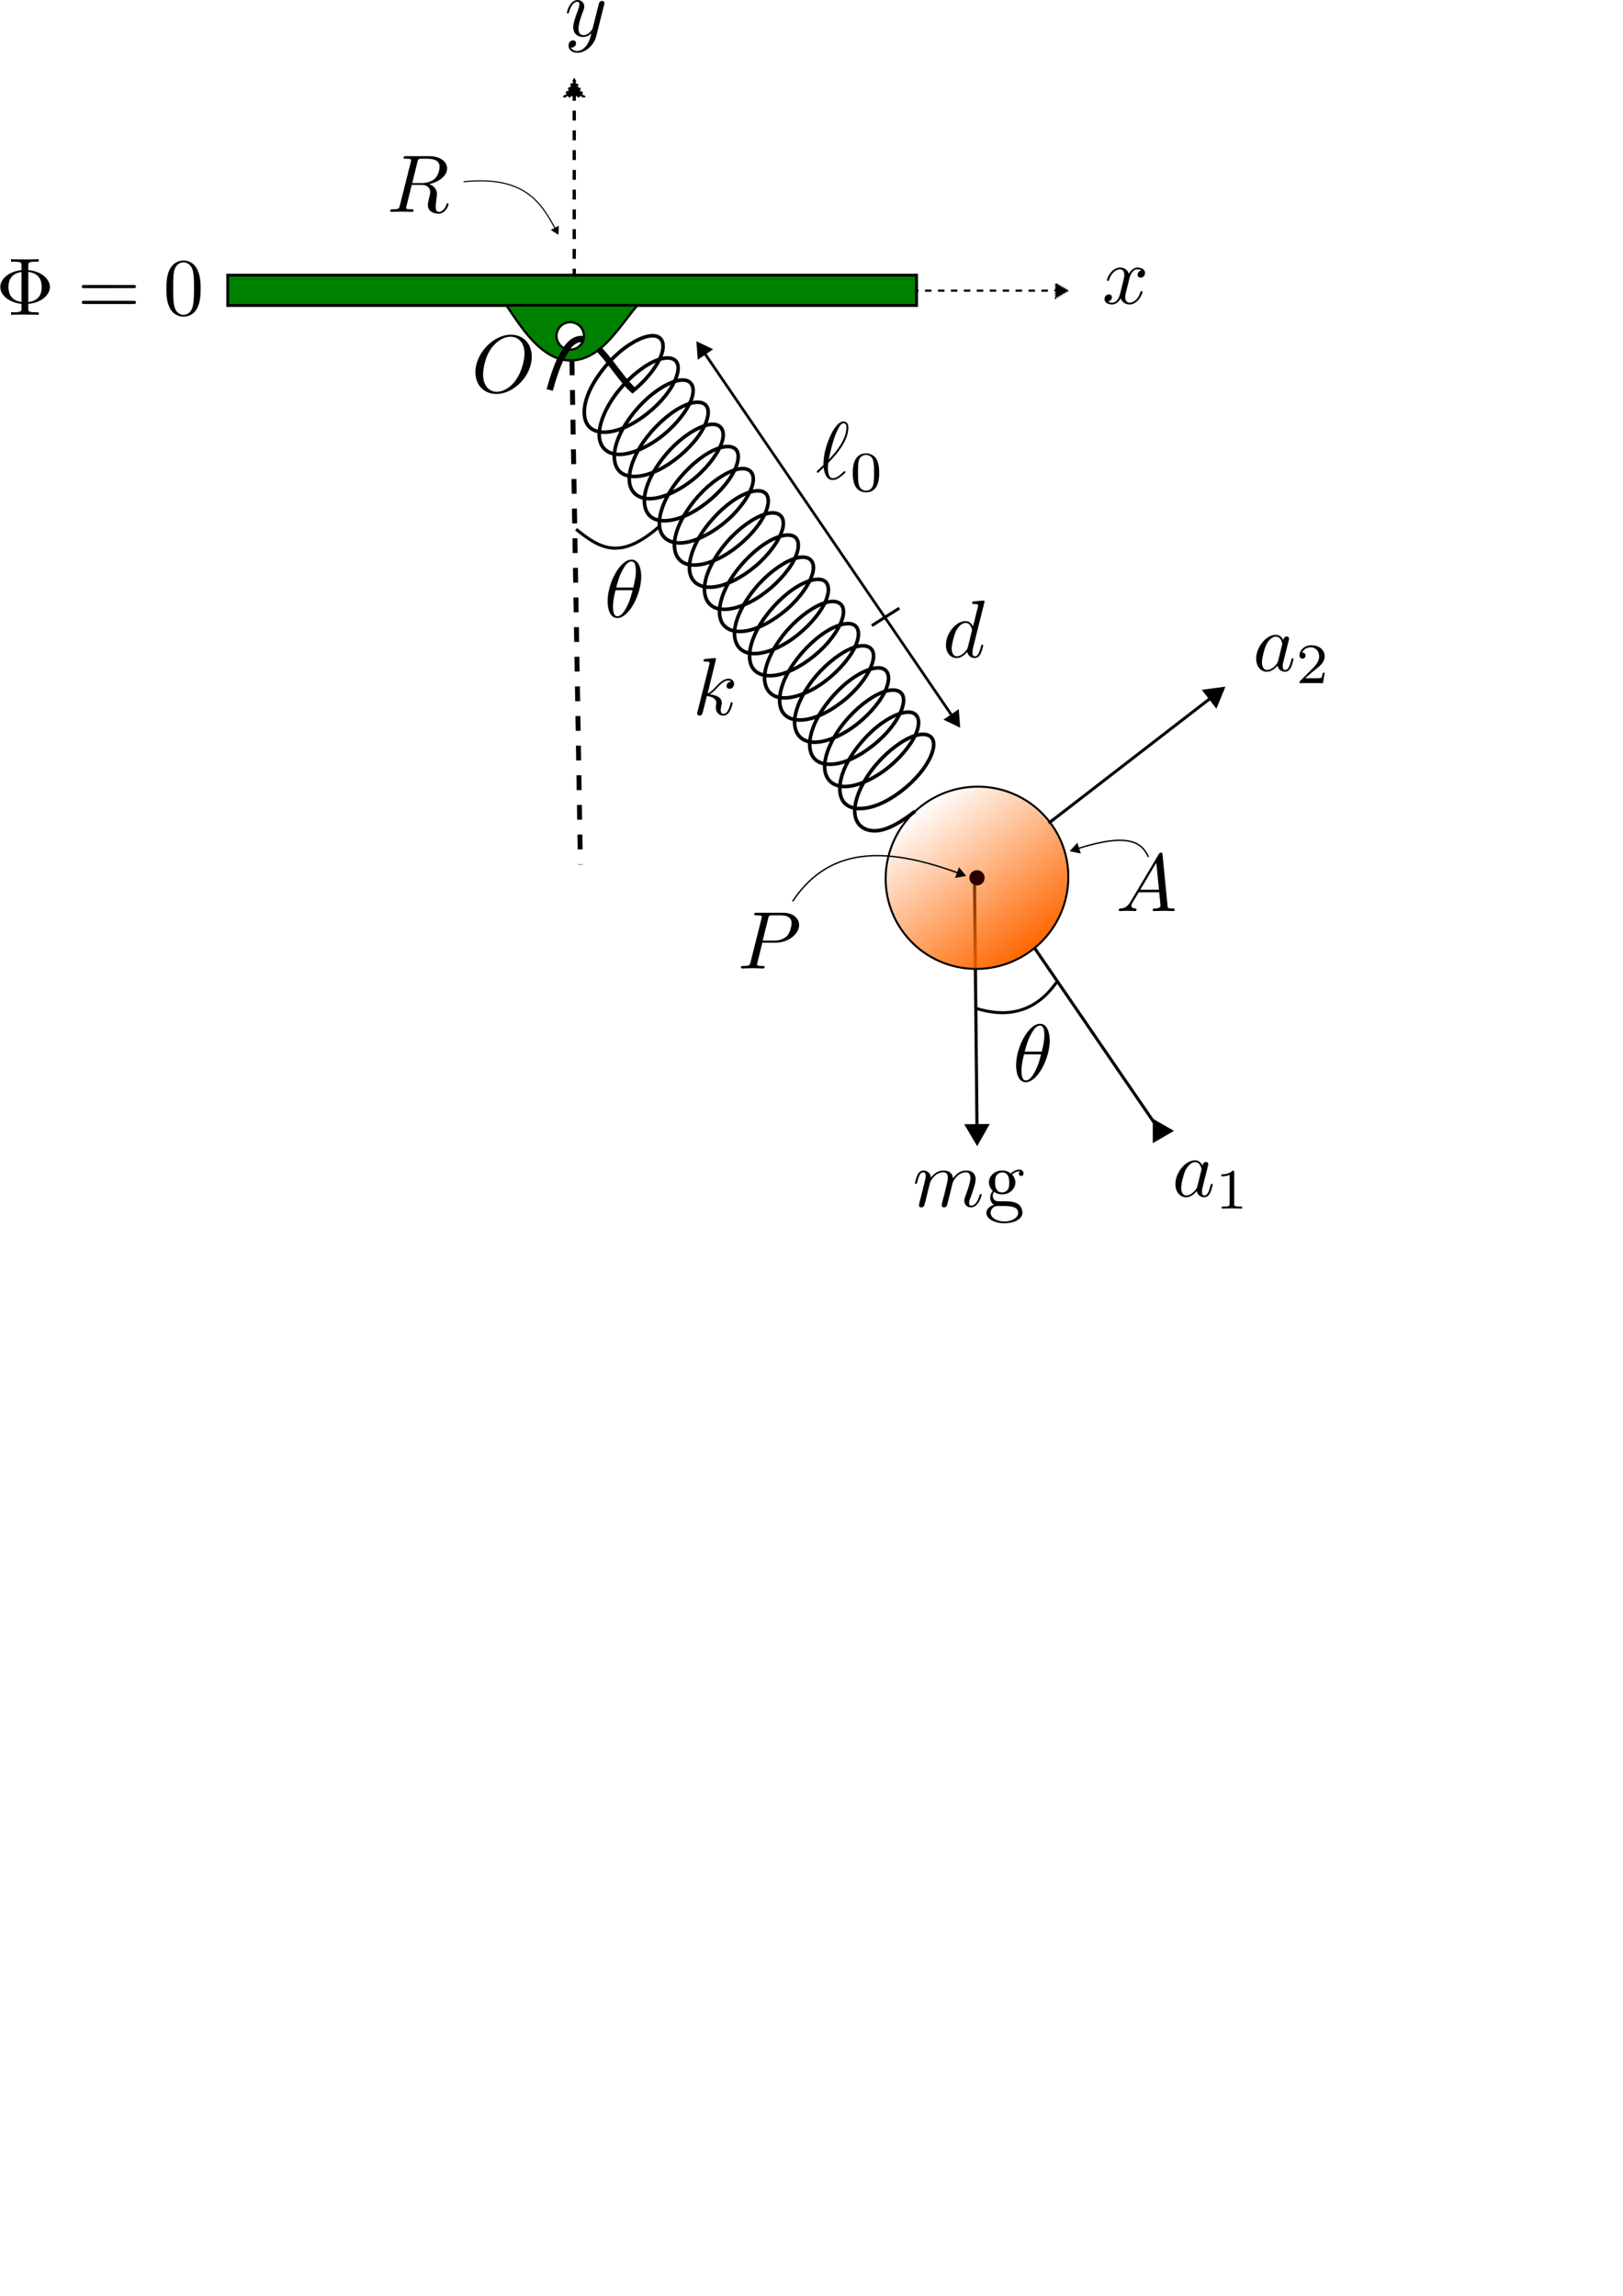 <?xml version="1.0" encoding="UTF-8" standalone="no"?>
<!-- Created with Inkscape (http://www.inkscape.org/) -->

<svg
   width="210mm"
   height="297mm"
   viewBox="0 0 210 297"
   version="1.1"
   id="svg5"
   xmlns:xlink="http://www.w3.org/1999/xlink"
   xmlns="http://www.w3.org/2000/svg"
   xmlns:svg="http://www.w3.org/2000/svg"
   xmlns:ns2="http://www.iki.fi/pav/software/textext/">
  <defs
     id="defs2">
    <linearGradient
       id="linearGradient137521">
      <stop
         style="stop-color:#ff6600;stop-opacity:1;"
         offset="0"
         id="stop137517" />
      <stop
         style="stop-color:#ff6600;stop-opacity:0;"
         offset="1"
         id="stop137519" />
    </linearGradient>
    <marker
       style="overflow:visible"
       id="marker18227"
       refX="0"
       refY="0"
       orient="auto-start-reverse"
       markerWidth="6"
       markerHeight="7.2"
       viewBox="0 0 5.324 6.155"
       preserveAspectRatio="xMidYMid">
      <path
         transform="scale(0.5)"
         style="fill:context-stroke;fill-rule:evenodd;stroke:context-stroke;stroke-width:1pt"
         d="M 5.77,0 -2.88,5 V -5 Z"
         id="path18225" />
    </marker>
    <marker
       style="overflow:visible"
       id="marker17955"
       refX="0"
       refY="0"
       orient="auto-start-reverse"
       markerWidth="7"
       markerHeight="8.092"
       viewBox="0 0 5.324 6.155"
       preserveAspectRatio="xMidYMid">
      <path
         transform="scale(0.5)"
         style="fill:context-stroke;fill-rule:evenodd;stroke:context-stroke;stroke-width:1pt"
         d="M 5.77,0 -2.88,5 V -5 Z"
         id="path17953" />
    </marker>
    <marker
       style="overflow:visible"
       id="TriangleStart-5"
       refX="0"
       refY="0"
       orient="auto-start-reverse"
       markerWidth="6"
       markerHeight="7.2"
       viewBox="0 0 5.324 6.155"
       preserveAspectRatio="xMidYMid">
      <path
         transform="scale(0.5)"
         style="fill:context-stroke;fill-rule:evenodd;stroke:context-stroke;stroke-width:1pt"
         d="M 5.77,0 -2.88,5 V -5 Z"
         id="path135-5" />
    </marker>
    <marker
       style="overflow:visible"
       id="marker17446-6"
       refX="0"
       refY="0"
       orient="auto-start-reverse"
       markerWidth="6"
       markerHeight="7.2"
       viewBox="0 0 5.324 6.155"
       preserveAspectRatio="xMidYMid">
      <path
         transform="scale(0.5)"
         style="fill:context-stroke;fill-rule:evenodd;stroke:context-stroke;stroke-width:1pt"
         d="M 5.77,0 -2.88,5 V -5 Z"
         id="path17444-1" />
    </marker>
    <linearGradient
       xlink:href="#linearGradient137521"
       id="linearGradient137523"
       x1="137.738"
       y1="147.745"
       x2="161.495"
       y2="147.745"
       gradientUnits="userSpaceOnUse"
       gradientTransform="translate(-357.806,-118.237)" />
  </defs>
  <g
     id="layer1"
     transform="translate(-23.202,-34.191)">
    <path
       style="fill:#2b0000;fill-opacity:0;fill-rule:nonzero;stroke:#000000;stroke-width:0.408;stroke-dasharray:none;stroke-dashoffset:0;marker-end:url(#marker17955)"
       d="m 149.299,148.684 0.323,31.88"
       id="path22145" />
    <g
       transform="matrix(1.058,0,0,1.058,143.011,46.794)"
       ns2:version="1.8.2"
       ns2:texconverter="pdflatex"
       ns2:pdfconverter="inkscape"
       ns2:text="$d + x$"
       ns2:preamble="C:\Program Files\Inkscape\share\inkscape\extensions\textext\default_packages.tex"
       ns2:scale="3.0"
       ns2:alignment="middle center"
       ns2:stroke-to-path="0"
       ns2:inkscapeversion="1.2.2"
       ns2:jacobian_sqrt="1.05833"
       id="g15809">
      <defs
         id="id-6b9a0f00-be63-45fb-a926-5ecbce3f0ec6" />
      <path
         style="fill:#000000;fill-opacity:0;stroke:#000000;stroke-width:0.264;stroke-dasharray:0.791, 0.791;stroke-dashoffset:0;stroke-opacity:1;marker-mid:url(#marker17955);marker-end:url(#marker17955)"
         d="m -1.693,23.628 c 18.067,1.2e-5 18.067,1.2e-5 18.067,1.2e-5"
         id="path17951" />
      <path
         style="fill:#000000;fill-opacity:0;stroke:#000000;stroke-width:0.403;stroke-dasharray:1.208, 1.208;stroke-dashoffset:0;stroke-opacity:1;marker-start:url(#marker18227)"
         d="m -43.013,-0.801 3e-6,22.574"
         id="path18039" />
      <g
         transform="translate(21.838,20.803)"
         ns2:version="1.8.2"
         ns2:texconverter="pdflatex"
         ns2:pdfconverter="inkscape"
         ns2:text="$x$"
         ns2:preamble="C:\Program Files\Inkscape\share\inkscape\extensions\textext\default_packages.tex"
         ns2:scale="3.0"
         ns2:alignment="middle center"
         ns2:stroke-to-path="0"
         ns2:inkscapeversion="1.2.2"
         ns2:jacobian_sqrt="1.0"
         id="g19715">
        <defs
           id="id-b05389aa-bba5-42ca-90ec-1f781585d905" />
        <g
           fill="#000000"
           fill-opacity="1"
           id="id-b2c775ad-3ed3-4f14-b40c-b28e06c6f8df"
           transform="translate(-149.009,-130.359)">
          <g
             transform="translate(148.712,134.765)"
             id="g19712">
            <path
               d="M 3.328,-3.016 C 3.391,-3.266 3.625,-4.188 4.312,-4.188 c 0.047,0 0.297,0 0.5,0.125 C 4.531,-4 4.344,-3.766 4.344,-3.516 c 0,0.156 0.109,0.344 0.375,0.344 0.219,0 0.531,-0.172 0.531,-0.578 0,-0.516 -0.578,-0.656 -0.922,-0.656 -0.578,0 -0.922,0.531 -1.047,0.75 -0.25,-0.656 -0.781,-0.75 -1.078,-0.75 -1.031,0 -1.609,1.281 -1.609,1.531 0,0.109 0.109,0.109 0.125,0.109 0.078,0 0.109,-0.031 0.125,-0.109 0.344,-1.062 1,-1.312 1.344,-1.312 0.188,0 0.531,0.094 0.531,0.672 0,0.312 -0.172,0.969 -0.531,2.375 -0.156,0.609 -0.516,1.031 -0.953,1.031 -0.062,0 -0.281,0 -0.5,-0.125 0.25,-0.062 0.469,-0.266 0.469,-0.547 0,-0.266 -0.219,-0.344 -0.359,-0.344 -0.312,0 -0.547,0.25 -0.547,0.578 0,0.453 0.484,0.656 0.922,0.656 0.672,0 1.031,-0.703 1.047,-0.75 0.125,0.359 0.484,0.75 1.078,0.75 1.031,0 1.594,-1.281 1.594,-1.531 0,-0.109 -0.078,-0.109 -0.109,-0.109 -0.094,0 -0.109,0.047 -0.141,0.109 -0.328,1.078 -1,1.312 -1.312,1.312 -0.391,0 -0.547,-0.312 -0.547,-0.656 0,-0.219 0.047,-0.438 0.156,-0.875 z m 0,0"
               id="id-87700ed8-a70d-4a8d-9ddc-da92651ddb09" />
          </g>
        </g>
      </g>
      <g
         transform="translate(-65.513,7.182)"
         ns2:version="1.8.2"
         ns2:texconverter="pdflatex"
         ns2:pdfconverter="inkscape"
         ns2:text="$R$"
         ns2:preamble="C:\Program Files\Inkscape\share\inkscape\extensions\textext\default_packages.tex"
         ns2:scale="3.0"
         ns2:alignment="middle center"
         ns2:stroke-to-path="0"
         ns2:inkscapeversion="1.2.2"
         ns2:jacobian_sqrt="1.0"
         id="g16724">
        <defs
           id="id-bc8e0b0e-254f-41e1-b243-926e1caef98a" />
        <g
           fill="#000000"
           fill-opacity="1"
           id="id-824c5851-db20-4b41-b4a3-253126986396"
           transform="translate(-149.118,-127.953)">
          <g
             transform="translate(148.712,134.765)"
             id="g17334">
            <path
               d="m 3.734,-6.125 c 0.062,-0.234 0.094,-0.328 0.281,-0.359 C 4.109,-6.5 4.422,-6.5 4.625,-6.5 c 0.703,0 1.812,0 1.812,0.984 0,0.344 -0.156,1.031 -0.547,1.422 -0.266,0.25 -0.781,0.578 -1.688,0.578 H 3.094 Z m 1.438,2.734 c 1.016,-0.219 2.188,-0.922 2.188,-1.922 0,-0.859 -0.891,-1.5 -2.203,-1.5 H 2.328 c -0.203,0 -0.297,0 -0.297,0.203 C 2.031,-6.5 2.125,-6.5 2.312,-6.5 c 0.016,0 0.203,0 0.375,0.016 0.188,0.031 0.266,0.031 0.266,0.172 0,0.031 0,0.062 -0.031,0.188 l -1.344,5.344 C 1.484,-0.391 1.469,-0.312 0.672,-0.312 0.5,-0.312 0.406,-0.312 0.406,-0.109 0.406,0 0.531,0 0.547,0 c 0.281,0 0.984,-0.031 1.25,-0.031 0.281,0 1,0.031 1.281,0.031 0.078,0 0.188,0 0.188,-0.203 0,-0.109 -0.078,-0.109 -0.281,-0.109 -0.359,0 -0.641,0 -0.641,-0.172 0,-0.062 0.016,-0.109 0.031,-0.172 l 0.656,-2.641 h 1.188 c 0.906,0 1.078,0.562 1.078,0.906 0,0.141 -0.078,0.453 -0.141,0.688 C 5.094,-1.422 5,-1.062 5,-0.859 5,0.219 6.203,0.219 6.328,0.219 c 0.844,0 1.203,-1 1.203,-1.141 0,-0.125 -0.109,-0.125 -0.125,-0.125 -0.094,0 -0.109,0.062 -0.125,0.141 C 7.031,-0.172 6.594,0 6.375,0 6.047,0 5.969,-0.219 5.969,-0.609 c 0,-0.312 0.062,-0.812 0.109,-1.141 0.016,-0.141 0.031,-0.328 0.031,-0.469 0,-0.766 -0.672,-1.078 -0.938,-1.172 z m 0,0"
               id="id-23c353f1-ce5e-4883-9d1b-218cea8b2a0f" />
          </g>
        </g>
      </g>
      <g
         transform="translate(-55.098,29.011)"
         ns2:version="1.8.2"
         ns2:texconverter="pdflatex"
         ns2:pdfconverter="inkscape"
         ns2:text="$O$"
         ns2:preamble="C:\Program Files\Inkscape\share\inkscape\extensions\textext\default_packages.tex"
         ns2:scale="3.0"
         ns2:alignment="middle center"
         ns2:stroke-to-path="0"
         ns2:inkscapeversion="1.2.2"
         ns2:jacobian_sqrt="1.0"
         id="g17900">
        <defs
           id="id-e1b86dff-9810-4620-a1a9-cb48b9543cf6" />
        <g
           fill="#000000"
           fill-opacity="1"
           id="id-fa2f26d3-fa49-4e2a-b065-cf60618e5ed5"
           transform="translate(-149.196,-127.734)">
          <g
             transform="translate(148.712,134.765)"
             id="g17897">
            <path
               d="m 7.375,-4.344 c 0,-1.609 -1.062,-2.688 -2.547,-2.688 -2.141,0 -4.344,2.266 -4.344,4.594 0,1.656 1.125,2.656 2.562,2.656 2.109,0 4.328,-2.188 4.328,-4.562 z m -4.281,4.297 c -0.611,0 -1.108,-0.307 -1.397,-0.854 C 1.521,-1.235 1.422,-1.659 1.422,-2.156 c 0,-0.453 0.141,-1.906 0.906,-3.062 0.688,-1.047 1.656,-1.562 2.453,-1.562 0.812,0 1.703,0.562 1.703,2.047 0,0.719 -0.266,2.266 -1.25,3.5 C 4.75,-0.625 3.938,-0.047 3.094,-0.047 Z"
               id="id-188f2162-f537-4089-acda-3f04a8a04706" />
          </g>
        </g>
      </g>
      <path
         style="fill:#2b0000;fill-opacity:0;fill-rule:nonzero;stroke:#000000;stroke-width:0.137;stroke-dasharray:none;marker-end:url(#marker17955)"
         d="m -56.539,10.312 c 7.407,-0.767 9.473,2.485 11.296,5.92"
         id="path18059" />
      <g
         transform="translate(-43.914,-11.909)"
         ns2:version="1.8.2"
         ns2:texconverter="pdflatex"
         ns2:pdfconverter="inkscape"
         ns2:text="$y$"
         ns2:preamble="C:\Program Files\Inkscape\share\inkscape\extensions\textext\default_packages.tex"
         ns2:scale="3.0"
         ns2:alignment="middle center"
         ns2:stroke-to-path="0"
         ns2:inkscapeversion="1.2.2"
         ns2:jacobian_sqrt="1.0"
         id="g19283">
        <defs
           id="id-6bb1880c-808e-4c10-94e1-895b6764416c" />
        <g
           fill="#000000"
           fill-opacity="1"
           id="id-ceda2dcf-0c58-4012-87f0-c5446e7191b0"
           transform="translate(-149.009,-130.359)">
          <g
             transform="translate(148.712,134.765)"
             id="g21982">
            <path
               d="m 4.844,-3.797 c 0.047,-0.141 0.047,-0.156 0.047,-0.234 0,-0.172 -0.141,-0.266 -0.297,-0.266 -0.094,0 -0.25,0.062 -0.344,0.203 -0.016,0.062 -0.109,0.359 -0.141,0.547 -0.078,0.25 -0.141,0.531 -0.203,0.797 l -0.453,1.797 c -0.031,0.141 -0.469,0.844 -1.125,0.844 -0.5,0 -0.609,-0.438 -0.609,-0.812 C 1.719,-1.375 1.891,-2 2.219,-2.875 2.375,-3.281 2.422,-3.391 2.422,-3.594 c 0,-0.438 -0.312,-0.812 -0.812,-0.812 -0.953,0 -1.312,1.453 -1.312,1.531 0,0.109 0.094,0.109 0.109,0.109 0.109,0 0.109,-0.031 0.156,-0.188 0.281,-0.938 0.672,-1.234 1.016,-1.234 0.078,0 0.25,0 0.25,0.312 0,0.25 -0.109,0.516 -0.172,0.703 -0.406,1.062 -0.578,1.625 -0.578,2.094 0,0.891 0.625,1.188 1.219,1.188 0.391,0 0.719,-0.172 1,-0.453 -0.125,0.516 -0.25,1.016 -0.641,1.547 -0.266,0.328 -0.641,0.625 -1.094,0.625 -0.141,0 -0.594,-0.031 -0.766,-0.422 0.156,0 0.297,0 0.422,-0.125 C 1.328,1.203 1.422,1.062 1.422,0.875 1.422,0.562 1.156,0.531 1.062,0.531 0.828,0.531 0.5,0.688 0.5,1.172 c 0,0.5 0.438,0.875 1.062,0.875 1.016,0 2.047,-0.906 2.328,-2.031 z m 0,0"
               id="id-8bc445cf-7db8-4058-b45b-fe3cbf578e78" />
          </g>
        </g>
      </g>
    </g>
    <path
       style="fill:#000000;fill-opacity:0;stroke:#000000;stroke-width:0.466;stroke-dasharray:none;stroke-dashoffset:0;stroke-opacity:1"
       d="m 104.887,84.934 c 1.805,-1.401 3.273,-3.238 3.841,-4.695 0.568,-1.457 0.219,-2.486 -0.857,-2.604 -1.076,-0.118 -2.85,0.686 -4.547,2.138 -1.697,1.452 -3.265,3.518 -4.018,5.405 -0.753,1.887 -0.664,3.545 0.269,4.353 0.933,0.808 2.69,0.743 4.584,-0.103 1.895,-0.846 3.877,-2.449 5.171,-4.084 1.294,-1.635 1.863,-3.252 1.518,-4.125 -0.345,-0.873 -1.597,-0.969 -3.194,-0.191 -1.597,0.777 -3.493,2.415 -4.865,4.294 -1.372,1.88 -2.175,3.953 -2.04,5.428 0.135,1.474 1.211,2.308 2.822,2.222 1.611,-0.086 3.717,-1.09 5.489,-2.533 1.773,-1.443 3.162,-3.282 3.641,-4.697 0.478,-1.415 0.03,-2.361 -1.115,-2.389 -1.145,-0.028 -2.954,0.871 -4.639,2.383 -1.685,1.513 -3.193,3.602 -3.864,5.467 -0.671,1.865 -0.478,3.455 0.535,4.177 1.014,0.723 2.827,0.557 4.73,-0.363 1.904,-0.92 3.846,-2.569 5.07,-4.202 1.223,-1.634 1.692,-3.202 1.258,-3.999 -0.434,-0.797 -1.76,-0.792 -3.387,0.07 -1.627,0.862 -3.506,2.564 -4.823,4.463 -1.316,1.899 -2.026,3.945 -1.799,5.357 0.227,1.412 1.392,2.149 3.051,1.973 1.66,-0.176 3.773,-1.261 5.508,-2.742 1.735,-1.482 3.045,-3.317 3.432,-4.686 0.388,-1.37 -0.159,-2.229 -1.369,-2.166 -1.21,0.063 -3.05,1.055 -4.718,2.624 -1.668,1.569 -3.112,3.678 -3.698,5.516 -0.586,1.838 -0.291,3.356 0.801,3.992 1.092,0.635 2.958,0.37 4.865,-0.622 1.908,-0.992 3.806,-2.681 4.956,-4.309 1.15,-1.627 1.517,-3.142 0.995,-3.861 -0.522,-0.718 -1.919,-0.612 -3.57,0.332 -1.652,0.944 -3.51,2.708 -4.767,4.622 -1.257,1.913 -1.872,3.928 -1.553,5.273 0.319,1.346 1.569,1.986 3.274,1.721 1.705,-0.265 3.819,-1.428 5.513,-2.944 1.694,-1.517 2.919,-3.342 3.215,-4.662 0.296,-1.32 -0.347,-2.091 -1.619,-1.937 -1.272,0.154 -3.137,1.237 -4.783,2.859 -1.646,1.622 -3.022,3.745 -3.522,5.552 -0.5,1.807 -0.103,3.25 1.065,3.797 1.168,0.547 3.081,0.183 4.987,-0.877 1.907,-1.06 3.757,-2.786 4.83,-4.403 1.073,-1.617 1.338,-3.074 0.73,-3.712 -0.608,-0.638 -2.071,-0.43 -3.744,0.595 -1.672,1.025 -3.503,2.845 -4.698,4.769 -1.194,1.924 -1.712,3.901 -1.302,5.177 0.41,1.277 1.744,1.818 3.489,1.465 1.745,-0.353 3.856,-1.59 5.504,-3.138 1.648,-1.547 2.787,-3.358 2.99,-4.624 0.204,-1.266 -0.534,-1.946 -1.864,-1.701 -1.33,0.245 -3.215,1.416 -4.835,3.087 -1.62,1.671 -2.924,3.803 -3.337,5.574 -0.412,1.772 0.086,3.136 1.328,3.594 1.241,0.458 3.196,-0.003 5.098,-1.129 1.901,-1.125 3.698,-2.883 4.693,-4.484 0.994,-1.601 1.156,-2.997 0.465,-3.552 -0.692,-0.555 -2.218,-0.246 -3.906,0.857 -1.688,1.103 -3.488,2.976 -4.615,4.905 -1.128,1.929 -1.547,3.864 -1.047,5.069 0.501,1.205 1.914,1.646 3.695,1.206 1.781,-0.44 3.884,-1.748 5.482,-3.321 1.598,-1.573 2.648,-3.364 2.759,-4.573 0.112,-1.209 -0.719,-1.795 -2.103,-1.46 -1.385,0.336 -3.285,1.593 -4.874,3.309 -1.589,1.717 -2.818,3.851 -3.141,5.583 -0.323,1.732 0.276,3.015 1.587,3.383 1.311,0.368 3.304,-0.189 5.196,-1.377 1.892,-1.188 3.631,-2.972 4.544,-4.553 0.913,-1.581 0.972,-2.911 0.198,-3.381 -0.774,-0.47 -2.359,-0.06 -4.058,1.118 -1.699,1.178 -3.462,3.1 -4.521,5.029 -1.059,1.93 -1.378,3.819 -0.788,4.949 0.59,1.13 2.08,1.47 3.893,0.946 1.813,-0.525 3.902,-1.9 5.447,-3.495 1.545,-1.595 2.502,-3.36 2.521,-4.509 0.019,-1.148 -0.901,-1.639 -2.336,-1.213 -1.436,0.427 -3.346,1.766 -4.899,3.523 -1.554,1.758 -2.704,3.89 -2.937,5.579 -0.233,1.688 0.465,2.886 1.843,3.164 1.378,0.277 3.404,-0.374 5.281,-1.62 1.877,-1.246 3.554,-3.051 4.383,-4.608 0.829,-1.557 0.785,-2.816 -0.068,-3.2 -0.853,-0.385 -2.492,0.126 -4.198,1.377 -1.706,1.252 -3.427,3.216 -4.414,5.142 -0.986,1.926 -1.204,3.763 -0.526,4.816 0.679,1.053 2.241,1.292 4.081,0.684 1.84,-0.608 3.91,-2.047 5.397,-3.659 1.487,-1.612 2.35,-3.348 2.278,-4.431 -0.072,-1.084 -1.08,-1.478 -2.562,-0.963 -1.482,0.516 -3.397,1.935 -4.911,3.73 -1.515,1.795 -2.582,3.921 -2.724,5.561 -0.142,1.64 0.654,2.751 2.096,2.937 1.442,0.187 3.495,-0.556 5.353,-1.858 1.857,-1.301 3.469,-3.122 4.212,-4.65 0.744,-1.528 0.598,-2.714 -0.333,-3.011 -0.93,-0.297 -2.619,0.313 -4.327,1.634 -1.707,1.321 -3.382,3.325 -4.294,5.243 -0.911,1.918 -1.027,3.699 -0.262,4.672 0.765,0.973 2.396,1.111 4.259,0.421 1.862,-0.69 3.908,-2.187 5.335,-3.812 1.426,-1.624 2.193,-3.325 2.029,-4.342 -0.164,-1.016 -1.256,-1.312 -2.782,-0.708 -1.525,0.604 -3.438,2.1 -4.909,3.927 -1.471,1.827 -2.453,3.941 -2.503,5.53 -0.05,1.588 0.841,2.609 2.344,2.705 1.502,0.095 3.578,-0.737 5.411,-2.09 1.834,-1.352 3.375,-3.184 4.032,-4.68 0.657,-1.494 0.409,-2.604 -0.596,-2.812 -1.005,-0.208 -2.739,0.5 -4.443,1.888 -1.705,1.388 -3.328,3.425 -4.162,5.33 -0.833,1.905 -0.846,3.626 0.003,4.518 0.85,0.891 2.546,0.927 4.427,0.158 1.881,-0.769 3.897,-2.321 5.26,-3.953 1.362,-1.632 2.031,-3.293 1.775,-4.24 -0.255,-0.946 -1.429,-1.143 -2.993,-0.451 -1.563,0.692 -3.47,2.26 -4.894,4.115 -1.423,1.856 -2.317,3.952 -2.275,5.486 0.042,1.532 1.027,2.461 2.585,2.465 1.558,0.004 3.411,-1.12 5.217,-2.519"
       title="0.5*t + 3*cos(t) sin(t)"
       id="path13769-9" />
    <ellipse
       style="font-variation-settings:normal;vector-effect:none;fill:url(#linearGradient137523);fill-opacity:1;fill-rule:evenodd;stroke:#000000;stroke-width:0.259;stroke-linecap:butt;stroke-linejoin:miter;stroke-miterlimit:4;stroke-dasharray:none;stroke-dashoffset:0;stroke-opacity:1;-inkscape-stroke:none;stop-color:#000000"
       id="path4684-2-9-0"
       cx="-208.19"
       cy="29.508"
       rx="11.749"
       ry="11.858"
       transform="rotate(-127.293)" />
    <rect
       style="fill:#008000;fill-opacity:1;stroke:#000000;stroke-width:0.371;stroke-dasharray:none;stroke-opacity:1"
       id="rect6534-7-5"
       width="89.131"
       height="3.925"
       x="52.668"
       y="69.785" />
    <path
       style="fill:#000000;fill-opacity:0;stroke:#000000;stroke-width:0.639;stroke-dasharray:1.917, 1.917;stroke-dashoffset:0;stroke-opacity:1"
       d="m 97.204,80.818 c 1.097,65.213 1.097,65.213 1.097,65.213"
       id="path14207-4" />
    <g
       transform="matrix(1.058,0,0,1.058,101.824,106.589)"
       ns2:version="1.8.2"
       ns2:texconverter="pdflatex"
       ns2:pdfconverter="inkscape"
       ns2:text="$\\theta$"
       ns2:preamble="C:\Program Files\Inkscape\share\inkscape\extensions\textext\default_packages.tex"
       ns2:scale="3.0"
       ns2:alignment="middle center"
       ns2:stroke-to-path="0"
       ns2:inkscapeversion="1.2.2"
       ns2:jacobian_sqrt="1.05833"
       id="g14766-6">
      <defs
         id="id-caefb43d-2128-4822-81ef-fd58b9232076-7" />
      <g
         fill="#000000"
         fill-opacity="1"
         id="id-89c54ee4-fa8c-4f34-9cf1-0fb9de54733b-7"
         transform="translate(-149.134,-127.734)">
        <g
           transform="translate(148.712,134.765)"
           id="g14763-9">
          <path
             d="m 4.531,-4.984 c 0,-0.656 -0.172,-2.047 -1.188,-2.047 -1.391,0 -2.922,2.812 -2.922,5.094 0,0.938 0.281,2.047 1.188,2.047 1.406,0 2.922,-2.859 2.922,-5.094 z M 1.469,-3.625 C 1.641,-4.25 1.844,-5.047 2.25,-5.766 2.516,-6.25 2.875,-6.812 3.328,-6.812 c 0.484,0 0.547,0.641 0.547,1.203 0,0.5 -0.078,1 -0.312,1.984 z m 2,0.328 C 3.359,-2.844 3.156,-2 2.766,-1.281 c -0.344,0.688 -0.719,1.172 -1.156,1.172 -0.328,0 -0.531,-0.297 -0.531,-1.219 0,-0.422 0.062,-1 0.312,-1.969 z m 0,0"
             id="id-84a2a8aa-d107-4df7-ae0f-c85ebea34334-7" />
        </g>
      </g>
    </g>
    <g
       transform="matrix(1.058,0,0,1.058,151.142,95.073)"
       ns2:version="1.8.2"
       ns2:texconverter="pdflatex"
       ns2:pdfconverter="inkscape"
       ns2:text="$d + x$"
       ns2:preamble="C:\Program Files\Inkscape\share\inkscape\extensions\textext\default_packages.tex"
       ns2:scale="3.0"
       ns2:alignment="middle center"
       ns2:stroke-to-path="0"
       ns2:inkscapeversion="1.2.2"
       ns2:jacobian_sqrt="1.05833"
       id="g15809-2">
      <defs
         id="id-6b9a0f00-be63-45fb-a926-5ecbce3f0ec6-4" />
      <path
         style="fill:#000000;fill-opacity:0;stroke:#000000;stroke-width:0.328;stroke-dasharray:none;stroke-dashoffset:0;stroke-opacity:1;marker-start:url(#TriangleStart-5);marker-end:url(#marker17446-6)"
         d="M -35.02,-14.738 -4.239,30.351"
         id="path17366-7" />
      <g
         transform="translate(-120.888,-25.858)"
         ns2:version="1.8.2"
         ns2:texconverter="pdflatex"
         ns2:pdfconverter="inkscape"
         ns2:text="$\\Phi = 0$"
         ns2:preamble="C:\Program Files\Inkscape\share\inkscape\extensions\textext\default_packages.tex"
         ns2:scale="3.0"
         ns2:alignment="middle center"
         ns2:stroke-to-path="0"
         ns2:inkscapeversion="1.2.2"
         ns2:jacobian_sqrt="1.0"
         id="g17894-1">
        <defs
           id="id-9d3328f2-9bbf-4167-b41e-d736e2244ef4-0" />
        <g
           fill="#000000"
           fill-opacity="1"
           id="id-7d101225-9527-4b5c-a90b-dcd3a18dd4e6-9"
           transform="translate(-149.275,-127.953)">
          <g
             transform="translate(148.712,134.765)"
             id="g17883-8">
            <path
               d="M 3.984,-1.344 C 5.516,-1.469 6.625,-2.391 6.625,-3.406 6.625,-4.438 5.5,-5.344 3.984,-5.469 v -0.547 c 0,-0.344 0,-0.484 0.938,-0.484 H 5.25 v -0.312 c -0.359,0.031 -1.266,0.031 -1.688,0.031 -0.406,0 -1.328,0 -1.688,-0.031 V -6.5 h 0.328 c 0.953,0 0.953,0.125 0.953,0.484 V -5.469 C 1.625,-5.312 0.562,-4.391 0.562,-3.406 c 0,1.031 1.109,1.906 2.594,2.062 v 0.562 c 0,0.328 0,0.469 -0.953,0.469 H 1.875 V 0 c 0.359,-0.031 1.281,-0.031 1.688,-0.031 0.406,0 1.328,0 1.688,0.031 V -0.312 H 4.922 c -0.938,0 -0.938,-0.125 -0.938,-0.469 z M 3.156,-1.578 C 1.734,-1.766 1.562,-2.781 1.562,-3.406 c 0,-0.516 0.094,-1.625 1.594,-1.828 z M 3.984,-5.25 c 1.375,0.172 1.641,1.078 1.641,1.844 0,0.594 -0.141,1.656 -1.641,1.844 z m 0,0"
               id="id-4df37f88-e1a0-4128-9cf0-df43b73fdafc-4" />
          </g>
        </g>
        <g
           fill="#000000"
           fill-opacity="1"
           id="id-e0701957-2933-4728-b5bc-ced5ec3be2d1-6"
           transform="translate(-149.275,-127.953)">
          <g
             transform="translate(158.677,134.765)"
             id="g17887-1">
            <path
               d="m 6.844,-3.266 c 0.156,0 0.344,0 0.344,-0.188 C 7.188,-3.656 7,-3.656 6.859,-3.656 h -5.969 c -0.141,0 -0.328,0 -0.328,0.203 0,0.188 0.188,0.188 0.328,0.188 z m 0.016,1.938 c 0.141,0 0.328,0 0.328,-0.203 0,-0.188 -0.188,-0.188 -0.344,-0.188 H 0.891 c -0.141,0 -0.328,0 -0.328,0.188 0,0.203 0.188,0.203 0.328,0.203 z m 0,0"
               id="id-1cd64596-1e62-4649-a43c-b9e90bff29d1-9" />
          </g>
        </g>
        <g
           fill="#000000"
           fill-opacity="1"
           id="id-70b5e919-2836-48d9-932f-1dbaae2fb2a1-2"
           transform="translate(-149.275,-127.953)">
          <g
             transform="translate(169.195,134.765)"
             id="g17891-1">
            <path
               d="m 4.578,-3.188 c 0,-0.797 -0.047,-1.594 -0.391,-2.328 -0.453,-0.969 -1.281,-1.125 -1.688,-1.125 -0.609,0 -1.328,0.266 -1.75,1.188 -0.312,0.688 -0.359,1.469 -0.359,2.266 0,0.75 0.031,1.641 0.453,2.406 0.422,0.797 1.156,1 1.641,1 0.531,0 1.297,-0.203 1.734,-1.156 0.312,-0.688 0.359,-1.469 0.359,-2.25 z M 2.484,0 C 2.094,0 1.5,-0.25 1.328,-1.203 1.219,-1.797 1.219,-2.719 1.219,-3.312 c 0,-0.641 0,-1.297 0.078,-1.828 0.188,-1.188 0.938,-1.281 1.188,-1.281 0.328,0 0.984,0.188 1.172,1.172 0.109,0.562 0.109,1.312 0.109,1.938 0,0.75 0,1.422 -0.109,2.062 C 3.5,-0.297 2.938,0 2.484,0 Z m 0,0"
               id="id-cf97e3c9-3abf-4fe9-843a-a771e4285300-5" />
          </g>
        </g>
      </g>
      <g
         transform="translate(-21.038,-6.009)"
         ns2:version="1.8.2"
         ns2:texconverter="pdflatex"
         ns2:pdfconverter="inkscape"
         ns2:text="$\\ell_0$"
         ns2:preamble="C:\Program Files\Inkscape\share\inkscape\extensions\textext\default_packages.tex"
         ns2:scale="3.0"
         ns2:alignment="middle center"
         ns2:stroke-to-path="0"
         ns2:inkscapeversion="1.2.2"
         ns2:jacobian_sqrt="1.0"
         id="g23748">
        <defs
           id="id-41ff1fae-9226-455a-9c34-0e1f545e2f38" />
        <g
           fill="#000000"
           fill-opacity="1"
           id="id-5b660c7e-5af6-4949-8f30-d103051f0d51"
           transform="translate(-148.821,-127.734)">
          <g
             transform="translate(148.712,134.765)"
             id="g23741">
            <path
               d="m 0.156,-0.984 c -0.016,0.031 -0.047,0.062 -0.047,0.094 0,0.047 0.062,0.141 0.125,0.141 C 0.281,-0.75 0.312,-0.781 0.594,-1.062 0.672,-1.141 0.875,-1.328 0.953,-1.406 1.047,-0.625 1.328,0.125 2.062,0.125 c 0.406,0 0.75,-0.234 0.953,-0.391 C 3.156,-0.359 3.625,-0.75 3.625,-0.844 c 0,-0.031 -0.031,-0.125 -0.109,-0.125 -0.031,0 -0.047,0.016 -0.141,0.094 -0.641,0.625 -1,0.781 -1.297,0.781 -0.438,0 -0.609,-0.531 -0.609,-1.297 0,-0.062 0.031,-0.516 0.062,-0.578 C 1.547,-2 1.547,-2.016 1.75,-2.219 2.547,-3.016 3.969,-4.703 3.969,-6.25 c 0,-0.172 0,-0.781 -0.594,-0.781 -0.828,0 -1.562,1.641 -1.656,1.875 -0.484,1.094 -0.797,2.25 -0.797,3.438 z M 1.578,-2.375 C 1.594,-2.5 2.031,-4.703 2.594,-5.875 c 0.266,-0.531 0.484,-0.938 0.797,-0.938 0.344,0 0.344,0.359 0.344,0.516 0,1.672 -1.688,3.422 -2.156,3.922 z m 0,0"
               id="id-5a510847-dff9-431c-9baf-847bad8980d2" />
          </g>
        </g>
        <g
           fill="#000000"
           fill-opacity="1"
           id="id-adb48b7b-b25a-499d-a6af-a1c67a814164"
           transform="translate(-148.821,-127.734)">
          <g
             transform="translate(152.863,136.259)"
             id="g23745">
            <path
               d="M 3.594,-2.219 C 3.594,-2.984 3.5,-3.547 3.188,-4.031 2.969,-4.344 2.531,-4.625 1.984,-4.625 c -1.625,0 -1.625,1.906 -1.625,2.406 0,0.5 0,2.359 1.625,2.359 1.609,0 1.609,-1.859 1.609,-2.359 z M 1.984,-0.062 c -0.328,0 -0.75,-0.188 -0.891,-0.75 C 1,-1.219 1,-1.797 1,-2.312 1,-2.828 1,-3.359 1.094,-3.734 1.25,-4.281 1.688,-4.438 1.984,-4.438 c 0.375,0 0.734,0.234 0.859,0.641 0.109,0.375 0.125,0.875 0.125,1.484 0,0.516 0,1.031 -0.094,1.469 -0.141,0.641 -0.609,0.781 -0.891,0.781 z m 0,0"
               id="id-5404ff3d-bf10-434a-9196-5dadffd65088" />
          </g>
        </g>
      </g>
      <g
         transform="translate(-5.243,15.887)"
         ns2:version="1.8.2"
         ns2:texconverter="pdflatex"
         ns2:pdfconverter="inkscape"
         ns2:text="$d$"
         ns2:preamble="C:\Program Files\Inkscape\share\inkscape\extensions\textext\default_packages.tex"
         ns2:scale="3.0"
         ns2:alignment="middle center"
         ns2:stroke-to-path="0"
         ns2:inkscapeversion="1.2.2"
         ns2:jacobian_sqrt="1.0"
         id="g24357">
        <defs
           id="id-9ea2d6a7-044d-4eea-b497-bf968d0c3fc0" />
        <g
           fill="#000000"
           fill-opacity="1"
           id="id-fbf72018-be07-474e-b1d3-4abfeaf804cc"
           transform="translate(-149.118,-127.843)">
          <g
             transform="translate(148.712,134.765)"
             id="g24354">
            <path
               d="m 5.141,-6.812 c 0,0 0,-0.109 -0.125,-0.109 -0.156,0 -1.094,0.094 -1.266,0.109 -0.078,0.016 -0.141,0.062 -0.141,0.188 0,0.125 0.094,0.125 0.234,0.125 0.484,0 0.5,0.062 0.5,0.172 L 4.312,-6.125 3.719,-3.766 C 3.531,-4.141 3.25,-4.406 2.797,-4.406 c -1.156,0 -2.391,1.469 -2.391,2.922 0,0.938 0.547,1.594 1.312,1.594 0.203,0 0.703,-0.047 1.297,-0.75 0.078,0.422 0.438,0.75 0.906,0.75 0.359,0 0.578,-0.234 0.75,-0.547 0.156,-0.359 0.297,-0.969 0.297,-0.984 0,-0.109 -0.094,-0.109 -0.125,-0.109 -0.094,0 -0.109,0.047 -0.141,0.188 -0.172,0.641 -0.344,1.234 -0.75,1.234 -0.281,0 -0.297,-0.266 -0.297,-0.453 0,-0.25 0.016,-0.312 0.047,-0.484 z m -2.062,5.625 C 3.016,-1 3.016,-0.984 2.875,-0.812 2.438,-0.266 2.031,-0.109 1.75,-0.109 c -0.5,0 -0.641,-0.547 -0.641,-0.938 0,-0.5 0.312,-1.719 0.547,-2.188 0.312,-0.578 0.75,-0.953 1.156,-0.953 0.641,0 0.781,0.812 0.781,0.875 0,0.062 -0.016,0.125 -0.031,0.172 z m 0,0"
               id="id-1ea4fd3b-9dd4-4740-a647-3309b81642bd" />
          </g>
        </g>
      </g>
    </g>
    <path
       style="fill:#000000;fill-opacity:0;stroke:#000000;stroke-width:0.826;stroke-dasharray:none;stroke-dashoffset:0;stroke-opacity:1"
       d="M 105.181,84.699 C 101.648,81.608 97.908,71.467 94.328,84.641"
       id="path18369-6" />
    <path
       style="fill:#000000;fill-opacity:0;fill-rule:nonzero;stroke:#000000;stroke-width:0.392;marker-end:url(#marker17955)"
       d="m 157.015,156.762 c 16.258,23.728 16.258,23.728 16.258,23.728"
       id="path5597" />
    <path
       style="fill:#000000;fill-opacity:0;fill-rule:nonzero;stroke:#000000;stroke-width:0.382;marker-end:url(#marker17955)"
       d="m 158.895,140.68 21.456,-16.572"
       id="path5677" />
    <path
       style="fill:#000000;fill-opacity:0;fill-rule:nonzero;stroke:#000000;stroke-width:0.398"
       d="m 97.74,102.657 c 3.212,2.609 5.781,4.009 10.797,-0.382 v 0"
       id="path13458" />
    <circle
       style="font-variation-settings:normal;opacity:1;vector-effect:none;fill:#2b0000;fill-opacity:1;fill-rule:evenodd;stroke-width:0.265;stroke-linecap:butt;stroke-linejoin:miter;stroke-miterlimit:4;stroke-dasharray:none;stroke-dashoffset:0;stroke-opacity:1;-inkscape-stroke:none;stop-color:#000000;stop-opacity:1"
       id="path15056"
       cx="149.616"
       cy="147.748"
       r="0.987" />
    <g
       transform="matrix(1.058,0,0,1.058,119.077,152.272)"
       ns2:version="1.8.2"
       ns2:texconverter="pdflatex"
       ns2:pdfconverter="inkscape"
       ns2:text="$P$"
       ns2:preamble="C:\Program Files\Inkscape\share\inkscape\extensions\textext\default_packages.tex"
       ns2:scale="3.0"
       ns2:alignment="middle center"
       ns2:stroke-to-path="0"
       ns2:inkscapeversion="1.2.2"
       ns2:jacobian_sqrt="1.05833"
       id="g15517">
      <defs
         id="id-e145677b-636b-434e-bf23-368b3f368be5" />
      <g
         fill="#000000"
         fill-opacity="1"
         id="id-93ad7a80-7fe2-430d-8d72-7b51267c5b03"
         transform="translate(-149.118,-127.953)">
        <g
           transform="translate(148.712,134.765)"
           id="g15514">
          <path
             d="M 3.016,-3.156 H 4.719 c 1.406,0 2.797,-1.031 2.797,-2.141 0,-0.781 -0.656,-1.516 -1.969,-1.516 h -3.219 c -0.188,0 -0.297,0 -0.297,0.188 0,0.125 0.078,0.125 0.281,0.125 0.125,0 0.312,0.016 0.422,0.016 0.172,0.031 0.219,0.047 0.219,0.172 0,0.031 0,0.062 -0.031,0.188 l -1.344,5.344 c -0.094,0.391 -0.109,0.469 -0.906,0.469 -0.156,0 -0.266,0 -0.266,0.188 C 0.406,0 0.516,0 0.547,0 0.828,0 1.531,-0.031 1.812,-0.031 c 0.219,0 0.438,0.016 0.641,0.016 0.219,0 0.438,0.016 0.641,0.016 0.078,0 0.203,0 0.203,-0.203 0,-0.109 -0.094,-0.109 -0.281,-0.109 -0.359,0 -0.641,0 -0.641,-0.172 0,-0.062 0.016,-0.109 0.031,-0.172 z M 3.734,-6.125 C 3.828,-6.469 3.844,-6.5 4.281,-6.5 h 0.953 c 0.828,0 1.359,0.266 1.359,0.953 0,0.391 -0.203,1.25 -0.594,1.609 -0.5,0.453 -1.094,0.531 -1.531,0.531 H 3.062 Z m 0,0"
             id="id-8813e2f2-144a-42fa-a4e0-dc07ddde8774" />
        </g>
      </g>
    </g>
    <g
       transform="matrix(1.058,0,0,1.058,167.953,144.497)"
       ns2:version="1.8.2"
       ns2:texconverter="pdflatex"
       ns2:pdfconverter="inkscape"
       ns2:text="$A$"
       ns2:preamble="C:\Program Files\Inkscape\share\inkscape\extensions\textext\default_packages.tex"
       ns2:scale="3.0"
       ns2:alignment="middle center"
       ns2:stroke-to-path="0"
       ns2:inkscapeversion="1.2.2"
       ns2:jacobian_sqrt="1.05833"
       id="g16043">
      <defs
         id="id-4d63e47c-9d07-41e1-88ea-ccd99bd5b2ab" />
      <g
         fill="#000000"
         fill-opacity="1"
         id="id-74af9f14-ff49-42dd-92a9-5d23bbbb3545"
         transform="translate(-149.056,-127.624)">
        <g
           transform="translate(148.712,134.765)"
           id="g16040">
          <path
             d="M 1.781,-1.141 C 1.391,-0.484 1,-0.344 0.562,-0.312 0.438,-0.297 0.344,-0.297 0.344,-0.109 0.344,-0.047 0.406,0 0.484,0 0.75,0 1.062,-0.031 1.328,-0.031 c 0.344,0 0.688,0.031 1,0.031 0.062,0 0.188,0 0.188,-0.188 0,-0.109 -0.078,-0.125 -0.156,-0.125 -0.219,-0.016 -0.469,-0.094 -0.469,-0.344 0,-0.125 0.062,-0.234 0.141,-0.375 l 0.766,-1.266 h 2.5 c 0.016,0.203 0.156,1.562 0.156,1.656 0,0.297 -0.516,0.328 -0.719,0.328 C 4.594,-0.312 4.5,-0.312 4.5,-0.109 4.5,0 4.609,0 4.641,0 5.047,0 5.469,-0.031 5.875,-0.031 6.125,-0.031 6.766,0 7.016,0 7.062,0 7.188,0 7.188,-0.203 7.188,-0.312 7.094,-0.312 6.953,-0.312 6.344,-0.312 6.344,-0.375 6.312,-0.672 l -0.609,-6.219 c -0.016,-0.203 -0.016,-0.25 -0.188,-0.25 -0.156,0 -0.203,0.078 -0.266,0.172 z M 2.984,-2.609 4.938,-5.906 5.266,-2.609 Z m 0,0"
             id="id-9a552bca-973a-4121-98be-dfdb8e5efb84" />
        </g>
      </g>
    </g>
    <path
       style="fill:#2b0000;fill-opacity:0;fill-rule:nonzero;stroke:#000000;stroke-width:0.182;stroke-dasharray:none;marker-end:url(#marker17955)"
       d="m 171.805,145.059 c -0.877,-1.869 -2.503,-3.23 -9.385,-1.017"
       id="path16146" />
    <path
       style="fill:#2b0000;fill-opacity:0;fill-rule:nonzero;stroke:#000000;stroke-width:0.182;stroke-dasharray:none;marker-end:url(#marker17955)"
       d="m 125.756,150.8 c 5.047,-7.623 12.959,-6.786 21.673,-3.582"
       id="path18139" />
    <path
       style="fill:#2b0000;fill-opacity:0;fill-rule:nonzero;stroke:#000000;stroke-width:0.382;stroke-dasharray:none;stroke-dashoffset:0"
       d="m 149.46,164.624 c 4.693,1.468 8.042,0.043 10.467,-3.375"
       id="path22735" />
    <path
       d="m 159.025,168.799 c 0,-0.695 -0.182,-2.166 -1.257,-2.166 -1.472,0 -3.092,2.977 -3.092,5.391 0,0.992 0.298,2.166 1.257,2.166 1.488,0 3.092,-3.026 3.092,-5.391 z m -3.241,1.439 c 0.182,-0.661 0.397,-1.505 0.827,-2.265 0.281,-0.513 0.661,-1.108 1.141,-1.108 0.513,0 0.579,0.678 0.579,1.273 0,0.529 -0.083,1.058 -0.331,2.1 z m 2.117,0.347 c -0.116,0.48 -0.331,1.373 -0.744,2.133 -0.364,0.728 -0.761,1.24 -1.224,1.24 -0.347,0 -0.562,-0.314 -0.562,-1.29 0,-0.446 0.066,-1.058 0.331,-2.084 z m 0,0"
       id="id-84a2a8aa-d107-4df7-ae0f-c85ebea34334-7-8"
       style="stroke-width:1.058" />
    <g
       transform="matrix(1.058,0,0,1.058,113.407,119.329)"
       ns2:version="1.8.2"
       ns2:texconverter="pdflatex"
       ns2:pdfconverter="inkscape"
       ns2:text="$k$"
       ns2:preamble="C:\Program Files\Inkscape\share\inkscape\extensions\textext\default_packages.tex"
       ns2:scale="3.0"
       ns2:alignment="middle center"
       ns2:stroke-to-path="0"
       ns2:inkscapeversion="1.2.2"
       ns2:jacobian_sqrt="1.05833"
       id="g23272">
      <defs
         id="id-d5c8b9f1-c1f4-40a4-8701-7580333e0f5b" />
      <g
         fill="#000000"
         fill-opacity="1"
         id="id-692cacdf-b19f-47f2-9c82-769d6ca09533"
         transform="translate(-149.259,-127.843)">
        <g
           transform="translate(148.712,134.765)"
           id="g23269">
          <path
             d="m 2.859,-6.812 c 0,0 0,-0.109 -0.125,-0.109 -0.234,0 -0.953,0.078 -1.219,0.109 -0.078,0 -0.188,0.016 -0.188,0.188 0,0.125 0.094,0.125 0.234,0.125 0.484,0 0.5,0.062 0.5,0.172 L 2.031,-6.125 0.594,-0.391 c -0.047,0.141 -0.047,0.156 -0.047,0.219 0,0.234 0.203,0.281 0.297,0.281 0.125,0 0.266,-0.094 0.328,-0.203 0.047,-0.094 0.5,-1.938 0.562,-2.188 0.344,0.031 1.156,0.188 1.156,0.844 0,0.078 0,0.109 -0.031,0.219 -0.016,0.109 -0.031,0.234 -0.031,0.344 0,0.578 0.391,0.984 0.906,0.984 0.297,0 0.578,-0.156 0.797,-0.531 0.25,-0.438 0.359,-0.984 0.359,-1 0,-0.109 -0.094,-0.109 -0.125,-0.109 -0.094,0 -0.109,0.047 -0.141,0.188 -0.203,0.719 -0.422,1.234 -0.859,1.234 -0.203,0 -0.328,-0.109 -0.328,-0.469 0,-0.172 0.047,-0.406 0.078,-0.562 C 3.562,-1.312 3.562,-1.344 3.562,-1.453 3.562,-2.094 2.938,-2.375 2.078,-2.5 2.391,-2.672 2.719,-2.984 2.938,-3.234 3.422,-3.766 3.875,-4.188 4.359,-4.188 c 0.062,0 0.078,0 0.094,0.016 0.125,0.016 0.125,0.016 0.219,0.078 0.016,0 0.016,0.016 0.031,0.031 -0.469,0.031 -0.562,0.422 -0.562,0.547 0,0.156 0.109,0.344 0.375,0.344 0.266,0 0.547,-0.219 0.547,-0.609 0,-0.297 -0.234,-0.625 -0.672,-0.625 -0.281,0 -0.734,0.078 -1.453,0.875 -0.344,0.375 -0.734,0.781 -1.109,0.922 z m 0,0"
             id="id-9f701806-f676-45f6-b0ce-a41b63b3185f" />
        </g>
      </g>
    </g>
    <path
       style="fill:#2b0000;fill-opacity:0;fill-rule:nonzero;stroke:#000000;stroke-width:0.382;stroke-dasharray:none;stroke-dashoffset:0"
       d="m 136.018,115.123 3.55,-2.259"
       id="path23321" />
    <path
       id="path17489"
       style="font-variation-settings:normal;opacity:1;fill:#008000;fill-opacity:1;fill-rule:evenodd;stroke:#000000;stroke-width:0.292;stroke-linecap:butt;stroke-linejoin:miter;stroke-miterlimit:4;stroke-dasharray:none;stroke-dashoffset:0;stroke-opacity:1;stop-color:#000000;stop-opacity:1"
       d="m 88.73,73.707 c 1.813,2.627 4.569,7.274 8.464,7.112 3.708,-0.154 5.897,-4.019 8.464,-7.112 z m 8.256,2.166 a 1.777,1.774 0 0 1 1.777,1.775 1.777,1.774 0 0 1 -1.777,1.774 1.777,1.774 0 0 1 -1.777,-1.774 1.777,1.774 0 0 1 1.777,-1.775 z" />
    <path
       style="opacity:1;fill:#000000;fill-opacity:1;fill-rule:evenodd;stroke:#000000;stroke-width:0.841;stroke-dasharray:none;stroke-opacity:1"
       d="m 95.743,80.63 0.757,-1.298"
       id="path23715" />
    <g
       transform="matrix(1.058,0,0,1.058,141.59,185.496)"
       ns2:version="1.8.2"
       ns2:texconverter="pdflatex"
       ns2:pdfconverter="inkscape"
       ns2:text="$m\\mathrm{g}$"
       ns2:preamble="C:\Program Files\Inkscape\share\inkscape\extensions\textext\default_packages.tex"
       ns2:scale="3.0"
       ns2:alignment="middle center"
       ns2:stroke-to-path="0"
       ns2:inkscapeversion="1.2.2"
       ns2:jacobian_sqrt="1.05833"
       id="g22690">
      <defs
         id="id-538f0bb2-14f9-4e46-ad4b-d207ceae9f42" />
      <g
         fill="#000000"
         fill-opacity="1"
         id="id-14533e2d-379c-445e-a683-2569aca8aa20"
         transform="translate(-149.009,-130.249)">
        <g
           transform="translate(148.712,134.765)"
           id="g141618">
          <path
             d="m 0.875,-0.594 c -0.031,0.156 -0.094,0.391 -0.094,0.438 0,0.172 0.141,0.266 0.297,0.266 0.125,0 0.297,-0.078 0.375,-0.281 0,-0.016 0.125,-0.484 0.188,-0.734 l 0.219,-0.891 C 1.906,-2.031 1.969,-2.25 2.031,-2.469 c 0.031,-0.172 0.109,-0.469 0.125,-0.5 0.141,-0.312 0.672,-1.219 1.625,-1.219 0.453,0 0.531,0.375 0.531,0.703 0,0.25 -0.062,0.531 -0.141,0.828 L 3.891,-1.5 3.688,-0.75 c -0.031,0.203 -0.125,0.547 -0.125,0.594 0,0.172 0.141,0.266 0.281,0.266 0.312,0 0.375,-0.25 0.453,-0.562 0.141,-0.562 0.516,-2.016 0.594,-2.406 0.031,-0.125 0.562,-1.328 1.656,-1.328 0.422,0 0.531,0.344 0.531,0.703 0,0.562 -0.422,1.703 -0.625,2.234 -0.078,0.234 -0.125,0.344 -0.125,0.547 0,0.469 0.344,0.812 0.812,0.812 0.938,0 1.312,-1.453 1.312,-1.531 0,-0.109 -0.094,-0.109 -0.125,-0.109 -0.094,0 -0.094,0.031 -0.141,0.188 -0.156,0.531 -0.469,1.234 -1.016,1.234 -0.172,0 -0.25,-0.094 -0.25,-0.328 0,-0.25 0.094,-0.484 0.188,-0.703 0.188,-0.531 0.609,-1.625 0.609,-2.203 0,-0.641 -0.406,-1.062 -1.156,-1.062 -0.734,0 -1.25,0.438 -1.625,0.969 0,-0.125 -0.031,-0.469 -0.312,-0.703 -0.25,-0.219 -0.562,-0.266 -0.812,-0.266 -0.906,0 -1.391,0.641 -1.562,0.875 -0.047,-0.578 -0.469,-0.875 -0.922,-0.875 -0.453,0 -0.641,0.391 -0.734,0.562 -0.172,0.359 -0.297,0.938 -0.297,0.969 0,0.109 0.094,0.109 0.109,0.109 0.109,0 0.109,-0.016 0.172,-0.234 0.172,-0.703 0.375,-1.188 0.734,-1.188 0.156,0 0.297,0.078 0.297,0.453 0,0.219 -0.031,0.328 -0.156,0.844 z m 0,0"
             id="id-7c95c606-f606-424f-b4ad-6a88b1de5111" />
        </g>
      </g>
      <g
         fill="#000000"
         fill-opacity="1"
         id="id-7bb7bd55-b414-4d2c-8e16-0dd84da90c33"
         transform="translate(-149.009,-130.249)">
        <g
           transform="translate(157.46,134.765)"
           id="g141622">
          <path
             d="m 2.219,-1.719 c -0.875,0 -0.875,-1 -0.875,-1.219 0,-0.266 0.016,-0.594 0.156,-0.844 0.078,-0.109 0.312,-0.391 0.719,-0.391 0.859,0 0.859,0.984 0.859,1.219 0,0.266 0,0.594 -0.156,0.844 C 2.844,-2 2.609,-1.719 2.219,-1.719 Z M 1.062,-1.328 c 0,-0.031 0,-0.266 0.156,-0.469 0.391,0.281 0.812,0.312 1,0.312 0.922,0 1.609,-0.688 1.609,-1.453 0,-0.375 -0.156,-0.734 -0.406,-0.969 C 3.781,-4.25 4.141,-4.297 4.312,-4.297 c 0.031,0 0.078,0 0.109,0.016 C 4.312,-4.25 4.25,-4.141 4.25,-4.016 c 0,0.172 0.141,0.281 0.297,0.281 0.094,0 0.281,-0.062 0.281,-0.297 0,-0.172 -0.109,-0.484 -0.5,-0.484 -0.203,0 -0.641,0.062 -1.062,0.469 C 2.844,-4.375 2.438,-4.406 2.219,-4.406 c -0.938,0 -1.625,0.688 -1.625,1.453 0,0.438 0.219,0.812 0.469,1.031 -0.125,0.141 -0.312,0.469 -0.312,0.828 0,0.312 0.141,0.688 0.453,0.891 -0.609,0.156 -0.922,0.594 -0.922,0.984 0,0.719 0.984,1.266 2.203,1.266 1.172,0 2.203,-0.5 2.203,-1.281 0,-0.344 -0.125,-0.859 -0.641,-1.141 -0.531,-0.266 -1.109,-0.266 -1.719,-0.266 -0.25,0 -0.672,0 -0.75,-0.016 C 1.266,-0.703 1.062,-1 1.062,-1.328 Z M 2.5,1.828 c -1.016,0 -1.703,-0.516 -1.703,-1.047 0,-0.453 0.375,-0.828 0.812,-0.844 h 0.594 c 0.859,0 1.969,0 1.969,0.844 0,0.547 -0.703,1.047 -1.672,1.047 z m 0,0"
             id="id-90ccc175-7007-4191-93fd-3a3d8ee1dea2" />
        </g>
      </g>
    </g>
    <g
       transform="matrix(1.058,0,0,1.058,175.29,184.297)"
       ns2:version="1.8.2"
       ns2:texconverter="pdflatex"
       ns2:pdfconverter="inkscape"
       ns2:text="$a_1$"
       ns2:preamble="C:\Program Files\Inkscape\share\inkscape\extensions\textext\default_packages.tex"
       ns2:scale="3.0"
       ns2:alignment="middle center"
       ns2:stroke-to-path="0"
       ns2:inkscapeversion="1.2.2"
       ns2:jacobian_sqrt="1.05833"
       id="g18641">
      <defs
         id="id-be54c241-df47-438d-9815-c544bdc6e04c" />
      <g
         fill="#000000"
         fill-opacity="1"
         id="id-039387c3-8c09-44aa-989b-2503dd038c41"
         transform="translate(-149.118,-130.359)">
        <g
           transform="translate(148.712,134.765)"
           id="g142222">
          <path
             d="M 3.719,-3.766 C 3.531,-4.141 3.25,-4.406 2.797,-4.406 c -1.156,0 -2.391,1.469 -2.391,2.922 0,0.938 0.547,1.594 1.312,1.594 0.203,0 0.703,-0.047 1.297,-0.75 0.078,0.422 0.438,0.75 0.906,0.75 0.359,0 0.578,-0.234 0.75,-0.547 0.156,-0.359 0.297,-0.969 0.297,-0.984 0,-0.109 -0.094,-0.109 -0.125,-0.109 -0.094,0 -0.109,0.047 -0.141,0.188 -0.172,0.641 -0.344,1.234 -0.75,1.234 -0.281,0 -0.297,-0.266 -0.297,-0.453 0,-0.219 0.016,-0.312 0.125,-0.75 C 3.891,-1.719 3.906,-1.828 4,-2.203 L 4.359,-3.594 c 0.062,-0.281 0.062,-0.297 0.062,-0.344 0,-0.172 -0.109,-0.266 -0.281,-0.266 -0.25,0 -0.391,0.219 -0.422,0.438 z M 3.078,-1.188 C 3.016,-1 3.016,-0.984 2.875,-0.812 2.438,-0.266 2.031,-0.109 1.75,-0.109 c -0.5,0 -0.641,-0.547 -0.641,-0.938 0,-0.5 0.312,-1.719 0.547,-2.188 0.312,-0.578 0.75,-0.953 1.156,-0.953 0.641,0 0.781,0.812 0.781,0.875 0,0.062 -0.016,0.125 -0.031,0.172 z m 0,0"
             id="id-94a4f842-a790-4fc9-9438-b029c5e872b6" />
        </g>
      </g>
      <g
         fill="#000000"
         fill-opacity="1"
         id="id-32f4a5bb-c7e3-487f-90c4-8abb2f85b409"
         transform="translate(-149.118,-130.359)">
        <g
           transform="translate(153.978,136.259)"
           id="g142226">
          <path
             d="m 2.328,-4.438 c 0,-0.188 0,-0.188 -0.203,-0.188 -0.453,0.438 -1.078,0.438 -1.359,0.438 v 0.25 c 0.156,0 0.625,0 1,-0.188 v 3.547 c 0,0.234 0,0.328 -0.688,0.328 H 0.812 V 0 c 0.125,0 0.984,-0.031 1.234,-0.031 0.219,0 1.094,0.031 1.25,0.031 V -0.25 H 3.031 c -0.703,0 -0.703,-0.094 -0.703,-0.328 z m 0,0"
             id="id-6427f5a1-6cd1-415d-bda3-49a4a2a7dc9a" />
        </g>
      </g>
    </g>
    <g
       transform="matrix(1.058,0,0,1.058,185.74,116.316)"
       ns2:version="1.8.2"
       ns2:texconverter="pdflatex"
       ns2:pdfconverter="inkscape"
       ns2:text="$a_2$"
       ns2:preamble="C:\Program Files\Inkscape\share\inkscape\extensions\textext\default_packages.tex"
       ns2:scale="3.0"
       ns2:alignment="middle center"
       ns2:stroke-to-path="0"
       ns2:inkscapeversion="1.2.2"
       ns2:jacobian_sqrt="1.05833"
       id="g19100">
      <defs
         id="id-f28c9250-0cd2-47b2-8272-70473e9408c4" />
      <g
         fill="#000000"
         fill-opacity="1"
         id="id-ed21433b-4833-44fb-bfcc-acddc96729f9"
         transform="translate(-149.118,-130.359)">
        <g
           transform="translate(148.712,134.765)"
           id="g142816">
          <path
             d="M 3.719,-3.766 C 3.531,-4.141 3.25,-4.406 2.797,-4.406 c -1.156,0 -2.391,1.469 -2.391,2.922 0,0.938 0.547,1.594 1.312,1.594 0.203,0 0.703,-0.047 1.297,-0.75 0.078,0.422 0.438,0.75 0.906,0.75 0.359,0 0.578,-0.234 0.75,-0.547 0.156,-0.359 0.297,-0.969 0.297,-0.984 0,-0.109 -0.094,-0.109 -0.125,-0.109 -0.094,0 -0.109,0.047 -0.141,0.188 -0.172,0.641 -0.344,1.234 -0.75,1.234 -0.281,0 -0.297,-0.266 -0.297,-0.453 0,-0.219 0.016,-0.312 0.125,-0.75 C 3.891,-1.719 3.906,-1.828 4,-2.203 L 4.359,-3.594 c 0.062,-0.281 0.062,-0.297 0.062,-0.344 0,-0.172 -0.109,-0.266 -0.281,-0.266 -0.25,0 -0.391,0.219 -0.422,0.438 z M 3.078,-1.188 C 3.016,-1 3.016,-0.984 2.875,-0.812 2.438,-0.266 2.031,-0.109 1.75,-0.109 c -0.5,0 -0.641,-0.547 -0.641,-0.938 0,-0.5 0.312,-1.719 0.547,-2.188 0.312,-0.578 0.75,-0.953 1.156,-0.953 0.641,0 0.781,0.812 0.781,0.875 0,0.062 -0.016,0.125 -0.031,0.172 z m 0,0"
             id="id-66700dac-a350-4abe-bbb7-8c01ac2a296c" />
        </g>
      </g>
      <g
         fill="#000000"
         fill-opacity="1"
         id="id-b4aeda78-b9d1-4621-a830-d6db00e6b607"
         transform="translate(-149.118,-130.359)">
        <g
           transform="translate(153.978,136.259)"
           id="g142820">
          <path
             d="M 3.516,-1.266 H 3.281 c -0.016,0.156 -0.094,0.562 -0.188,0.625 C 3.047,-0.594 2.516,-0.594 2.406,-0.594 H 1.125 c 0.734,-0.641 0.984,-0.844 1.391,-1.172 0.516,-0.406 1,-0.844 1,-1.5 0,-0.844 -0.734,-1.359 -1.625,-1.359 -0.859,0 -1.453,0.609 -1.453,1.25 0,0.344 0.297,0.391 0.375,0.391 0.156,0 0.359,-0.125 0.359,-0.375 0,-0.125 -0.047,-0.375 -0.406,-0.375 C 0.984,-4.219 1.453,-4.375 1.781,-4.375 c 0.703,0 1.062,0.547 1.062,1.109 0,0.609 -0.438,1.078 -0.656,1.328 L 0.516,-0.266 C 0.438,-0.203 0.438,-0.188 0.438,0 h 2.875 z m 0,0"
             id="id-cbba3940-22ca-4667-bd86-e52fd549a7cc" />
        </g>
      </g>
    </g>
  </g>
</svg>
